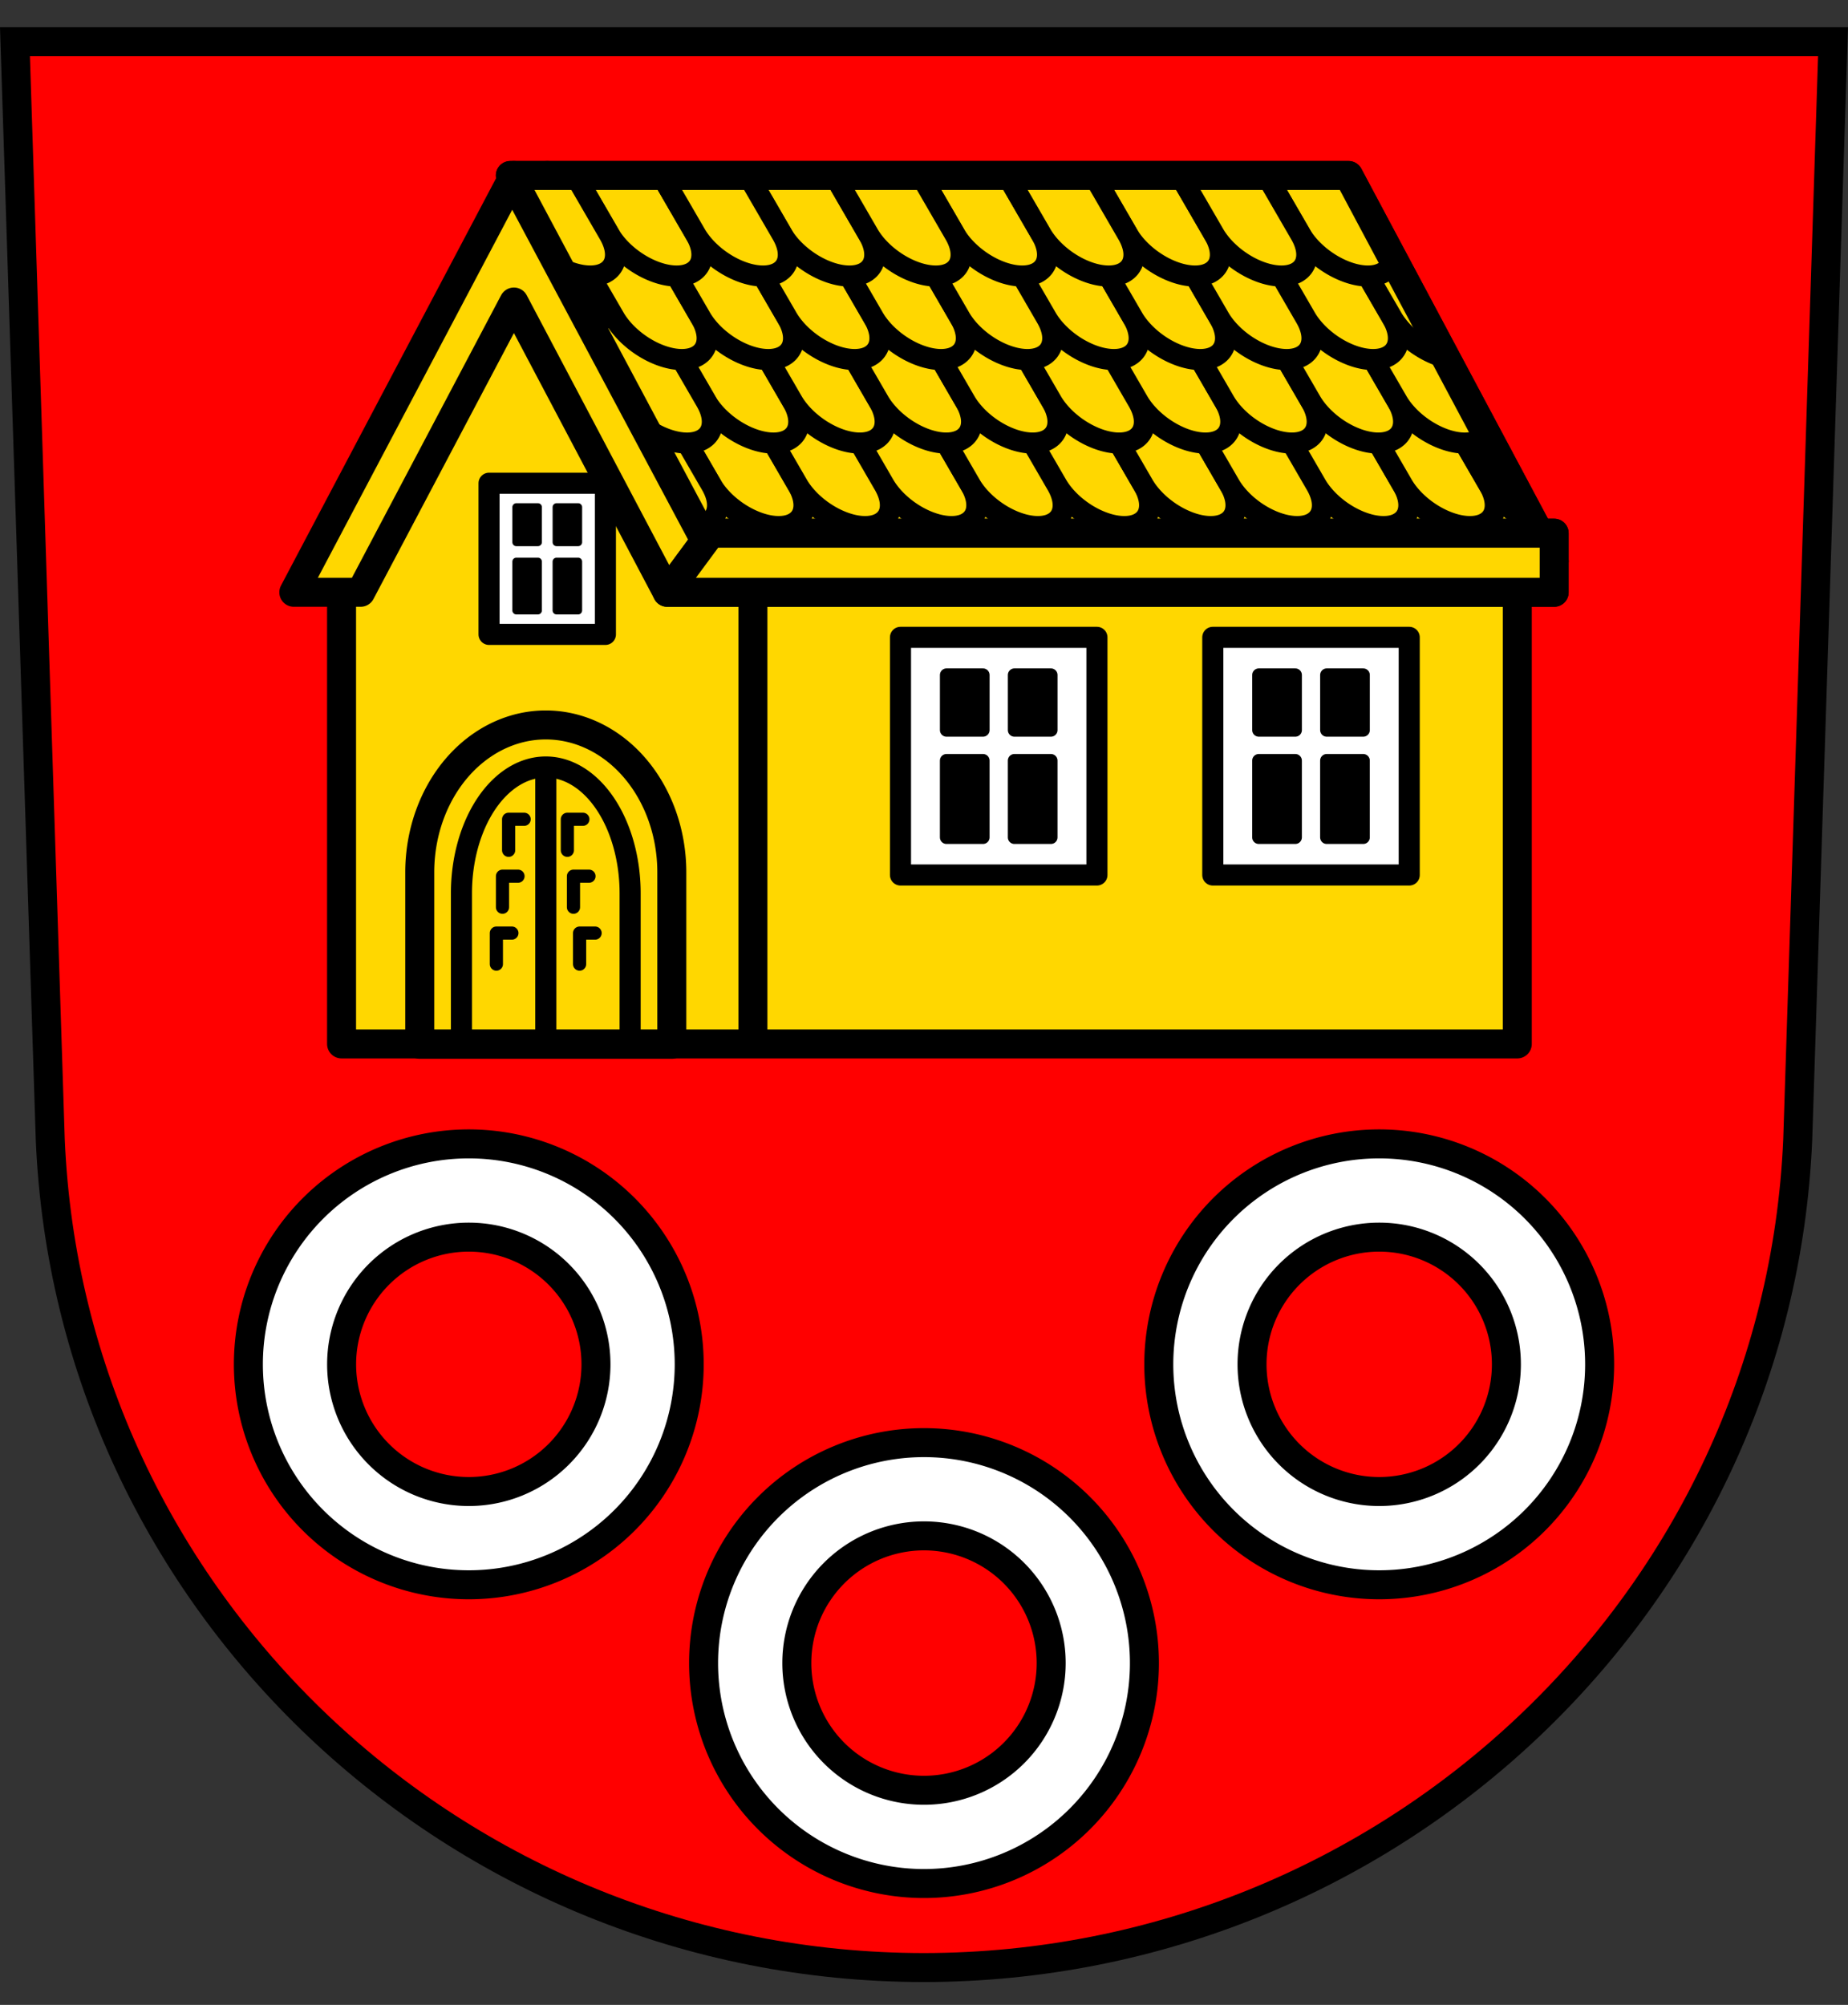 <svg xmlns="http://www.w3.org/2000/svg" width="701.33" height="760.77" viewBox="0 0 701.334 760.769"><rect x="0" y="0" width="701.334" height="760.769" fill="#333333" stroke="none"/><g stroke="#000"><g stroke-width="11"><path d="m5.679 15.838 13.398 416.62c7.415 175.25 153.92 314.05 331.59 314.14 177.51-.215 324.07-139.06 331.59-314.14l13.398-416.62h-344.98z" fill="red" fill-rule="evenodd"/><g stroke-linejoin="round"><path d="M177.912 434.05a83.65 83.65 0 0 0-83.65 83.649 83.65 83.65 0 0 0 83.65 83.65 83.65 83.65 0 0 0 83.648-83.65 83.65 83.65 0 0 0-83.648-83.649zm345.512 0a83.65 83.65 0 0 0-83.65 83.649 83.65 83.65 0 0 0 83.65 83.65 83.65 83.65 0 0 0 83.648-83.65 83.65 83.65 0 0 0-83.648-83.649zm-345.512 35.383a48.266 48.266 0 0 1 48.265 48.266 48.266 48.266 0 0 1-48.265 48.265 48.266 48.266 0 0 1-48.266-48.265 48.266 48.266 0 0 1 48.266-48.266zm345.512 0a48.266 48.266 0 0 1 48.265 48.266 48.266 48.266 0 0 1-48.265 48.265 48.266 48.266 0 0 1-48.266-48.265 48.266 48.266 0 0 1 48.266-48.266zm-172.756 77.979a83.65 83.65 0 0 0-83.65 83.648 83.65 83.65 0 0 0 83.65 83.65 83.65 83.65 0 0 0 83.648-83.65 83.65 83.65 0 0 0-83.648-83.648zm0 35.382a48.266 48.266 0 0 1 48.265 48.266 48.266 48.266 0 0 1-48.265 48.266 48.266 48.266 0 0 1-48.266-48.266 48.266 48.266 0 0 1 48.266-48.266z" fill="#fff"/><g fill="gold"><path d="m207.676 66.583-78.05 146.38v183.16h156.11v-183.16l-78.05-146.38zM285.736 212.963h290.09v183.16h-290.09z"/></g></g></g><g stroke-linejoin="round"><g stroke-linecap="round"><path d="M341.746 241.843h74.55v90.18h-74.55z" fill="#fff" stroke-width="8"/><path d="M359.206 256.123v20.916h13.854v-20.916h-13.854zm25.781 0v20.916h13.855v-20.916h-13.855zM359.2 288.605v29.14h13.855v-29.14H359.2zm25.781 0v29.14h13.855v-29.14h-13.855z" stroke-width="5"/><path d="M460.266 241.843h74.55v90.18h-74.55z" fill="#fff" stroke-width="8"/><path d="M477.726 256.123v20.916h13.854v-20.916h-13.854zm25.781 0v20.916h13.855v-20.916h-13.855zm-25.787 32.482v29.14h13.855v-29.14H477.72zm25.781 0v29.14h13.855v-29.14h-13.855z" stroke-width="5"/><path d="M185.596 183.363h44.16v57.36h-44.16z" fill="#fff" stroke-width="8"/><path d="M195.946 192.443v13.304h8.206v-13.304h-8.206zm15.271 0v13.304h8.207v-13.304h-8.207zm-15.274 20.661v18.535h8.207v-18.535h-8.207zm15.27 0v18.535h8.207v-18.535h-8.207z" stroke-width="3"/></g><g stroke-width="11"><path d="m511.776 66.583 78.05 146.38h-318.09l-78.05-146.38z" fill="gold" fill-rule="evenodd"/><path d="M207.132 275.082a47.832 55.927 0 0 0-47.833 55.927v65.25h95.66v-65.25a47.832 55.927 0 0 0-47.832-55.927z" fill="none"/></g><path d="M207.132 291.038a32.01 47.956 0 0 0-32.011 47.957v55.948h64.02v-55.948a32.01 47.956 0 0 0-32.01-47.957z" fill="none" stroke-width="8"/></g><g fill="none" fill-rule="evenodd"><path d="M207.136 291.043v104.48" stroke-width="8"/><g stroke-linejoin="round" stroke-linecap="round" stroke-width="5"><path d="M194.266 354.063h-5.887v11.774M196.586 332.473h-5.887v11.774M198.916 310.873h-5.887v11.774M225.846 354.063h-5.887v11.774M223.526 332.473h-5.887v11.774M221.206 310.873h-5.887v11.774"/></g></g><g stroke-width="11"><path d="m195.04 66.58-12.68 24.01-70.854 134.16h25.359l58.17-110.15 58.17 110.15h336.612v-22.424h-320.05s-46.756-82.78-62.05-111.74z" fill="gold" stroke-linejoin="round" stroke-linecap="round"/><path d="m253.216 224.753 16.557-22.424" fill="none"/></g><g stroke-linejoin="round"><g fill="gold" stroke-linecap="round" stroke-width="8"><path d="m251.556 152.273 18.374 31.69a21.365 12.161 35.334 0 0 25.583 15.847 21.365 12.161 35.334 0 0 7.21-15.847l-18.374-31.69h-32.787z"/><path d="m284.346 152.273 18.374 31.69a21.365 12.161 35.334 0 0 25.584 15.847 21.365 12.161 35.334 0 0 7.21-15.847l-18.375-31.69h-32.787zM317.146 152.273l18.374 31.69a21.365 12.161 35.334 0 0 25.584 15.847 21.365 12.161 35.334 0 0 7.21-15.847l-18.375-31.69h-32.787z"/><path d="m349.926 152.273 18.374 31.69a21.365 12.161 35.334 0 0 25.583 15.847 21.365 12.161 35.334 0 0 7.21-15.847l-18.374-31.69h-32.787zM382.726 152.273l18.374 31.69a21.365 12.161 35.334 0 0 25.584 15.847 21.365 12.161 35.334 0 0 7.21-15.847l-18.375-31.69h-32.787z"/><path d="m415.516 152.273 18.374 31.69a21.365 12.161 35.334 0 0 25.584 15.847 21.365 12.161 35.334 0 0 7.21-15.847l-18.375-31.69h-32.787z"/><path d="m448.306 152.273 18.374 31.69a21.365 12.161 35.334 0 0 25.583 15.847 21.365 12.161 35.334 0 0 7.21-15.847l-18.374-31.69h-32.787zM481.106 152.273l18.374 31.69a21.365 12.161 35.334 0 0 25.584 15.847 21.365 12.161 35.334 0 0 7.21-15.847l-18.375-31.69h-32.787z"/><path d="m513.896 152.273 18.374 31.69a21.365 12.161 35.334 0 0 25.584 15.847 21.365 12.161 35.334 0 0 7.21-15.847l-18.375-31.69h-32.787zM249.576 120.583l18.374 31.69a21.365 12.161 35.334 0 0 25.583 15.847 21.365 12.161 35.334 0 0 7.21-15.847l-18.374-31.69h-32.787z"/><path d="m282.366 120.583 18.374 31.69a21.365 12.161 35.334 0 0 25.584 15.847 21.365 12.161 35.334 0 0 7.21-15.847l-18.375-31.69h-32.787z"/><path d="m315.156 120.583 18.374 31.69a21.365 12.161 35.334 0 0 25.584 15.847 21.365 12.161 35.334 0 0 7.21-15.847l-18.375-31.69h-32.787z"/><path d="m347.946 120.583 18.374 31.69a21.365 12.161 35.334 0 0 25.583 15.847 21.365 12.161 35.334 0 0 7.21-15.847l-18.374-31.69h-32.787z"/><path d="m380.736 120.583 18.374 31.69a21.365 12.161 35.334 0 0 25.584 15.847 21.365 12.161 35.334 0 0 7.21-15.847l-18.375-31.69h-32.787zM413.536 120.583l18.374 31.69a21.365 12.161 35.334 0 0 25.584 15.847 21.365 12.161 35.334 0 0 7.21-15.847l-18.375-31.69h-32.787z"/><path d="m446.326 120.583 18.374 31.69a21.365 12.161 35.334 0 0 25.583 15.847 21.365 12.161 35.334 0 0 7.21-15.847l-18.374-31.69h-32.787z"/><path d="m479.116 120.583 18.374 31.69a21.365 12.161 35.334 0 0 25.584 15.847 21.365 12.161 35.334 0 0 7.21-15.847l-18.375-31.69h-32.787zM239.38 152.28l25.27 47.4a21.365 12.161 35.334 0 0 5.277-15.713l-18.373-31.689h-12.18zM546.69 152.28l18.375 31.689a21.365 12.161 35.334 0 0 16.742 13.953L557.47 152.28H546.69z"/><path d="m222.47 120.59 22.273 41.77a21.365 12.161 35.334 0 0 15.988 5.768 21.365 12.161 35.334 0 0 7.211-15.846l-18.375-31.691h-27.1zm289.44 0 18.373 31.691a21.365 12.161 35.334 0 0 25.584 15.846 21.365 12.161 35.334 0 0 8.197-3.465l-23.5-44.07H511.91z"/><path d="m214.806 88.893 18.374 31.69a21.365 12.161 35.334 0 0 25.583 15.847 21.365 12.161 35.334 0 0 7.21-15.847L247.6 88.893h-32.787z"/><path d="m247.596 88.893 18.374 31.69a21.365 12.161 35.334 0 0 25.583 15.847 21.365 12.161 35.334 0 0 7.21-15.847l-18.374-31.69h-32.787z"/><path d="m280.386 88.893 18.374 31.69a21.365 12.161 35.334 0 0 25.584 15.847 21.365 12.161 35.334 0 0 7.21-15.847l-18.375-31.69h-32.787z"/><path d="m313.176 88.893 18.374 31.69a21.365 12.161 35.334 0 0 25.583 15.847 21.365 12.161 35.334 0 0 7.21-15.847l-18.374-31.69h-32.787z"/><path d="m345.966 88.893 18.374 31.69a21.365 12.161 35.334 0 0 25.584 15.847 21.365 12.161 35.334 0 0 7.21-15.847l-18.375-31.69h-32.787zM378.766 88.893l18.374 31.69a21.365 12.161 35.334 0 0 25.584 15.847 21.365 12.161 35.334 0 0 7.21-15.847l-18.375-31.69h-32.787z"/><path d="m411.556 88.893 18.374 31.69a21.365 12.161 35.334 0 0 25.583 15.847 21.365 12.161 35.334 0 0 7.21-15.847l-18.374-31.69h-32.787z"/><path d="m444.346 88.893 18.374 31.69a21.365 12.161 35.334 0 0 25.584 15.847 21.365 12.161 35.334 0 0 7.21-15.847l-18.375-31.69h-32.787zM477.146 88.893l18.374 31.69a21.365 12.161 35.334 0 0 25.584 15.847 21.365 12.161 35.334 0 0 7.21-15.847l-18.375-31.69h-32.787z"/><g><path d="m509.94 88.89 18.375 31.691a21.365 12.161 35.334 0 0 20.32 15.121l-24.96-46.812h-13.736z"/><path d="m218.26 66.58 12.938 22.311a21.365 12.161 35.334 0 0 25.582 15.848 21.365 12.161 35.334 0 0 7.211-15.848L251.053 66.58H218.26zm65.59 0 12.938 22.311a21.365 12.161 35.334 0 0 25.584 15.848 21.365 12.161 35.334 0 0 7.209-15.848L316.645 66.58H283.85zm65.58 0 12.936 22.311a21.365 12.161 35.334 0 0 25.584 15.848 21.365 12.161 35.334 0 0 7.209-15.848L382.223 66.58H349.43zm65.59 0 12.938 22.311a21.365 12.161 35.334 0 0 25.582 15.848 21.365 12.161 35.334 0 0 7.211-15.848L447.813 66.58H415.02zm65.59 0 12.936 22.311a21.365 12.161 35.334 0 0 25.584 15.848 21.365 12.161 35.334 0 0 9.469-6.625L511.785 66.58h-31.17z"/><path d="m193.68 66.58 18.658 34.988a21.365 12.161 35.334 0 0 11.646 3.17 21.365 12.161 35.334 0 0 7.211-15.848l-12.938-22.31H193.68zm57.37 0 12.938 22.311a21.365 12.161 35.334 0 0 25.584 15.848 21.365 12.161 35.334 0 0 7.209-15.848L283.843 66.58H251.05zm65.58 0 12.938 22.311a21.365 12.161 35.334 0 0 25.584 15.848 21.365 12.161 35.334 0 0 7.209-15.848L349.425 66.58H316.63zm65.59 0 12.936 22.311a21.365 12.161 35.334 0 0 25.584 15.848 21.365 12.161 35.334 0 0 7.21-15.848L415.014 66.58H382.22zm65.59 0 12.938 22.311a21.365 12.161 35.334 0 0 25.584 15.848 21.365 12.161 35.334 0 0 7.209-15.848L480.605 66.58H447.81z"/></g></g><path d="m511.776 66.583 78.05 146.38h-318.09l-78.05-146.38z" fill="none" stroke-width="11"/></g><path d="m253.22 224.75 16.551-22.427h320.05v22.424z" fill="gold" fill-rule="evenodd" stroke-linejoin="round" stroke-width="11"/></g></svg>